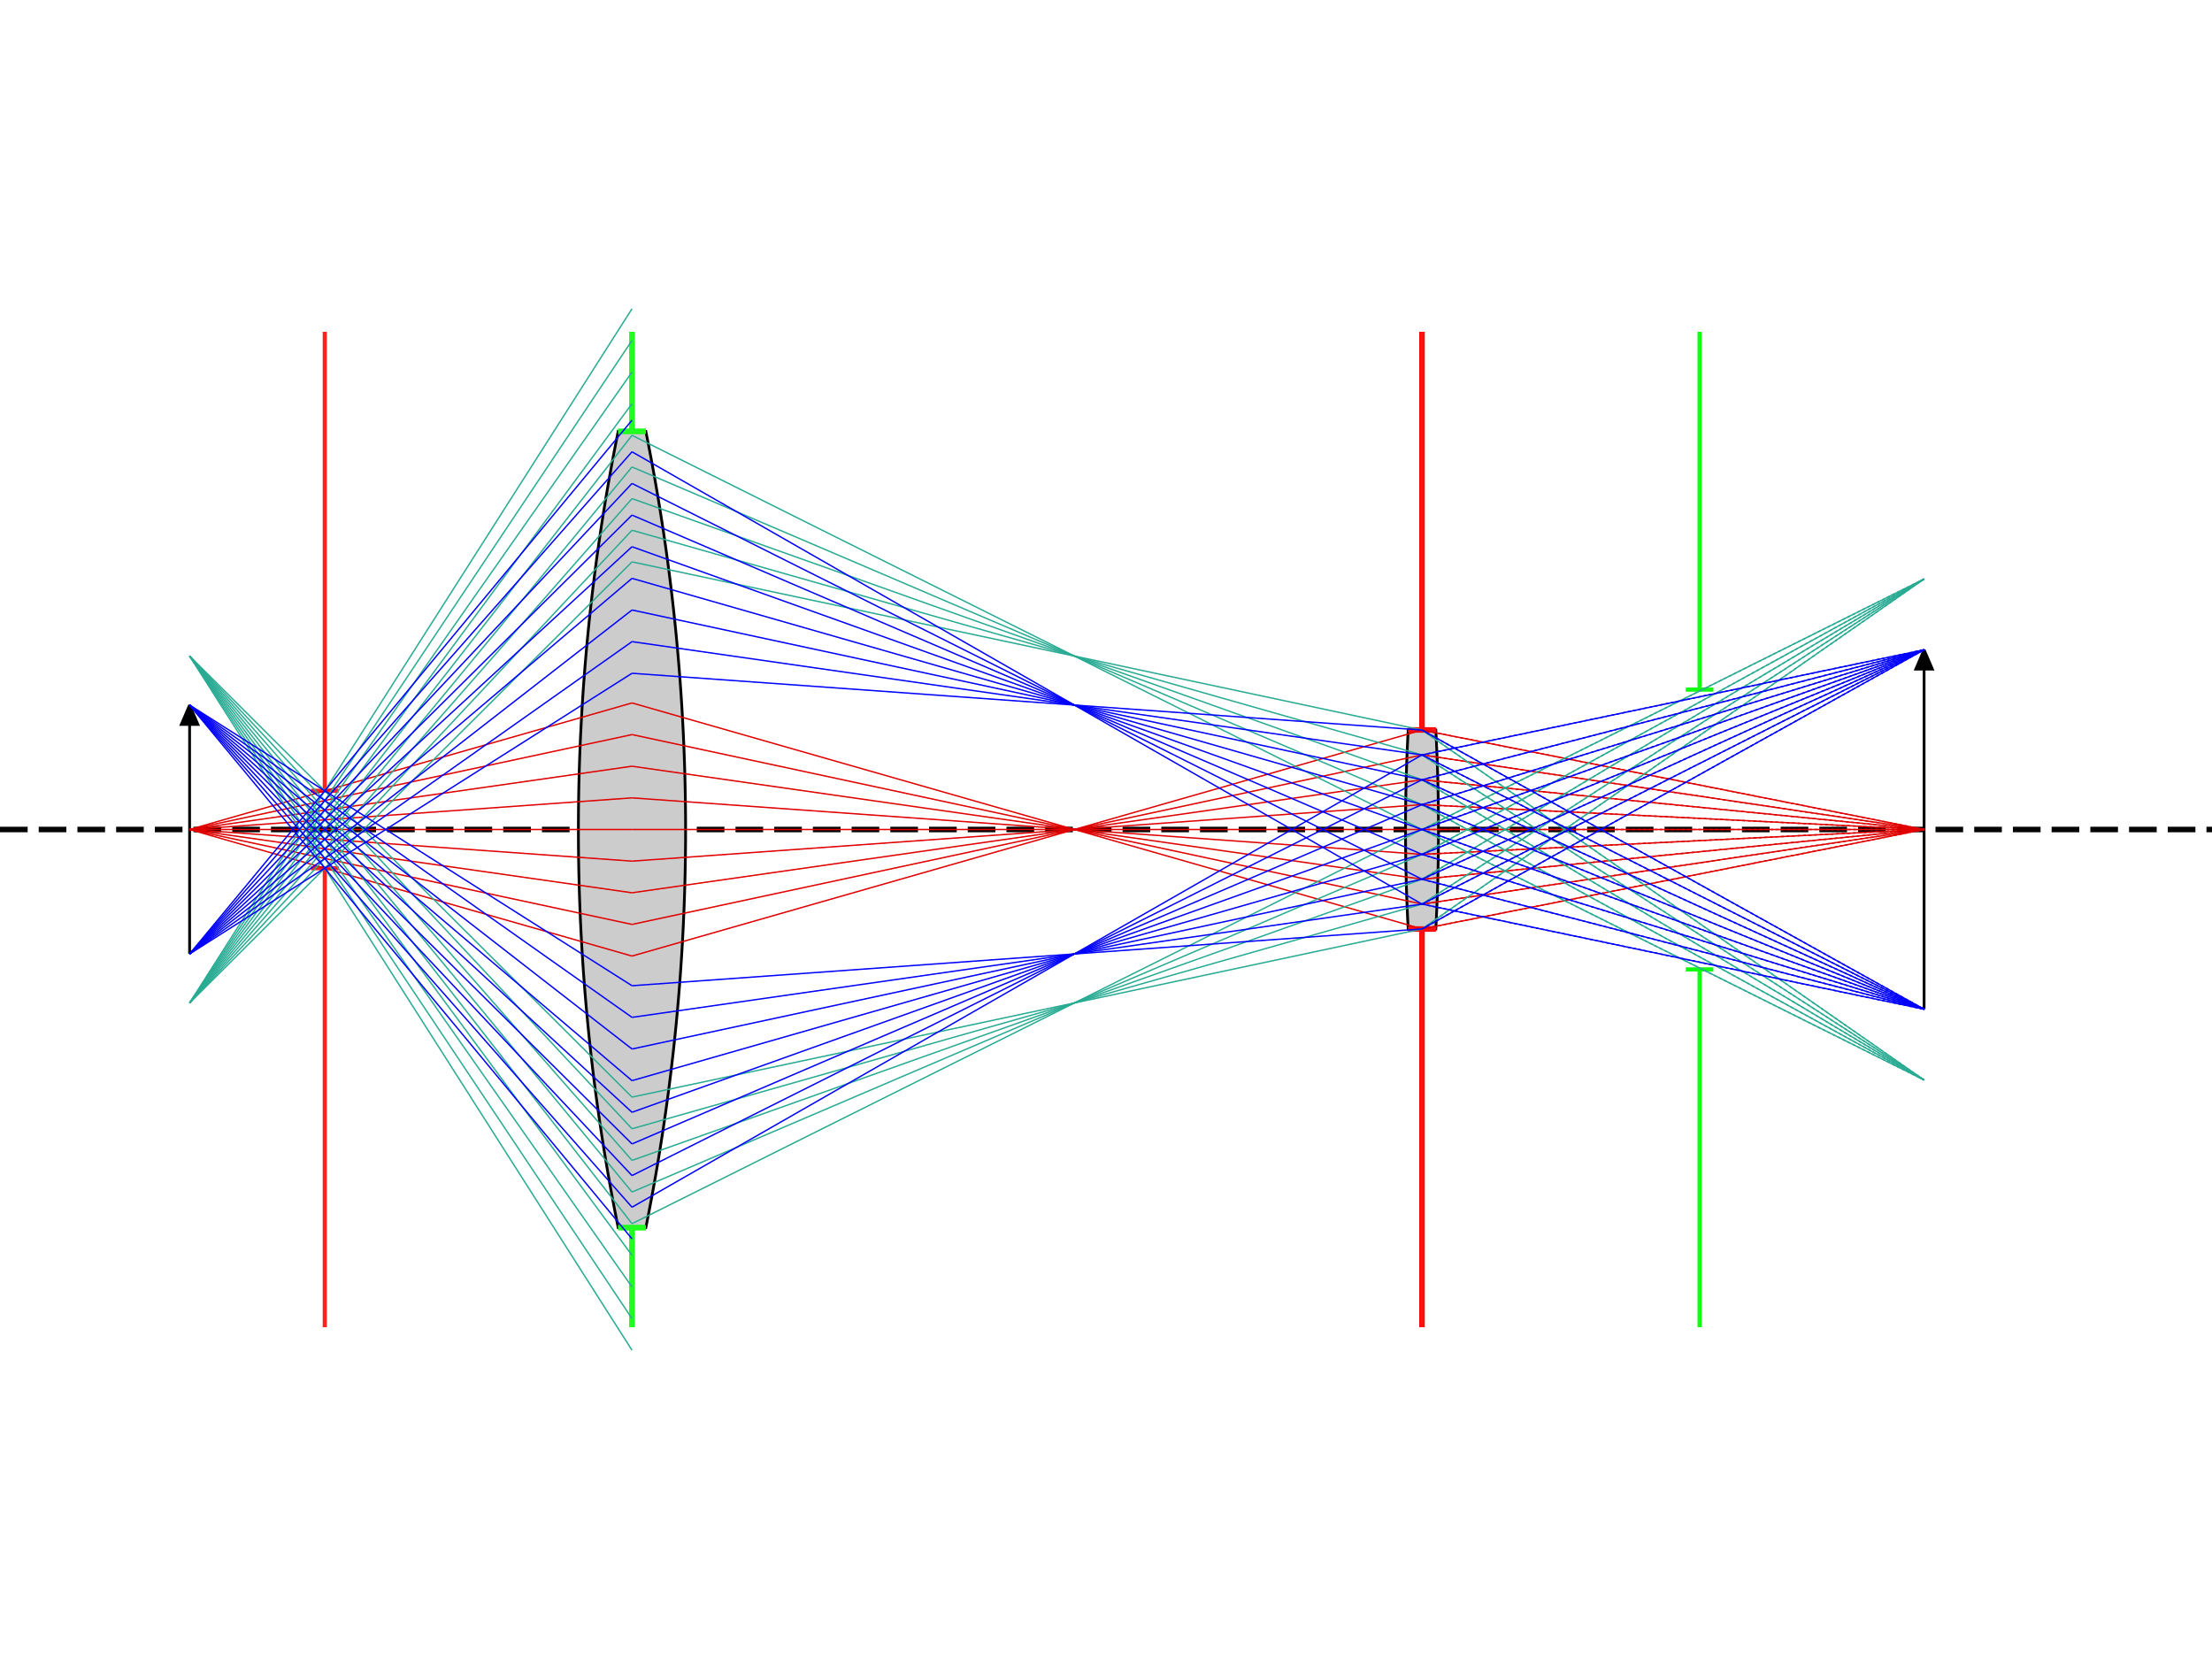 <?xml version="1.0" encoding="utf-8" ?>
<svg baseProfile="full" height="600" version="1.1" width="800" xmlns="http://www.w3.org/2000/svg" xmlns:ev="http://www.w3.org/2001/xml-events" xmlns:inkscape="http://www.inkscape.org/namespaces/inkscape" xmlns:sodipodi="http://sodipodi.sourceforge.net/DTD/sodipodi-0.dtd" xmlns:xlink="http://www.w3.org/1999/xlink"><defs /><g inkscape:groupmode="layer" inkscape:label="axis"><line fill="none" stroke="#040404" stroke-dasharray="10,4" stroke-width="2.0" x1="0" x2="800" y1="300.0" y2="300.0" /></g><g inkscape:groupmode="layer" inkscape:label="optics"><path d="M 228.571,300.0 m -5.0,-144.0 a 728,728 0 0 0    0,288.0 h   10 a 728,728 0 0 0    0,-288.0 z" fill="#CCCCCC" id="objective" stroke="#000000" stroke-dasharray="100,0" stroke-width="1.0" /><path d="M 514.286,300.0 m -5.0,-36.0 a 676.0,676.0 0 0 0    0,72.0 h   10 a 676.0,676.0 0 0 0    0,-72.0 z" fill="#CCCCCC" id="eyepiece" stroke="#000000" stroke-dasharray="100,0" stroke-width="1.0" /></g><g inkscape:groupmode="layer" inkscape:label="stops"><path d="M 514.286,300.0 m -5.0,36.0 h   10 m    0,-72.0 h  -10 m  5.0,   0 v -144.0 m    0,216.0 v 144.0 " fill="none" id="eyepiece" stroke="#FF0000" stroke-dasharray="100,0" stroke-width="2" /><path d="M 228.571,300.0 m -5.0,144.0 h   10 m    0,-288.0 h  -10 m  5.0,   0 v -36.0 m    0,324.0 v 36.0 " fill="none" id="objective" stroke="#00FF00" stroke-dasharray="100,0" stroke-width="2" /></g><g inkscape:groupmode="layer" inkscape:label="pupils"><path d="M 117.46,300.0 m -5.0,14 h   10 m    0,-28 h  -10 m  5.0,   0 v -166.0 m    0,194.0 v 166.0 " fill="none" id="__entrance_pupil__" stroke="#FF2020" stroke-dasharray="100,0" stroke-width="1.5" /><path d="M 514.286,300.0 m -5.0,36.0 h   10 m    0,-72.0 h  -10 m  5.0,   0 v -144.0 m    0,216.0 v 144.0 " fill="none" id="__exit_pupil__" stroke="#FF1010" stroke-dasharray="100,0" stroke-width="1.5" /></g><g inkscape:groupmode="layer" inkscape:label="windows"><path d="M 228.571,300.0 m -5.0,144.0 h   10 m    0,-288.0 h  -10 m  5.0,   0 v -36.0 m    0,324.0 v 36.0 " fill="none" id="__entrance_window__" stroke="#20FF20" stroke-dasharray="100,0" stroke-width="1.5" /><path d="M 614.672,300.0 m -5.0,50.595 h   10 m    0,-101.189 h  -10 m  5.0,   0 v -129.405 m    0,230.595 v 129.405 " fill="none" id="__exit_window__" stroke="#10FF10" stroke-dasharray="100,0" stroke-width="1.5" /></g><g inkscape:groupmode="layer" inkscape:label="objects"><path d="M 68.571,300.0 m    0,45.0 v -90.0 l   -3, 7.0 l    6,   0 l   -3,-7.0 " fill="#000000" stroke="#000000" stroke-dasharray="100,0" stroke-width="1.0" /></g><g inkscape:groupmode="layer" inkscape:label="images"><path d="M 695.873,300.0 m    0,65 v -130 l   -3, 7.0 l    6,   0 l   -3,-7.0 " fill="#020202" stroke="#020202" stroke-dasharray="100,0" stroke-width="1.0" /></g><g inkscape:groupmode="layer" inkscape:label="rayGroup1"><line fill="none" stroke="#E00000" stroke-dasharray="100,0" stroke-width="0.5" x1="68.571" x2="228.571" y1="300.0" y2="345.772" /><line fill="none" stroke="#E00000" stroke-dasharray="100,0" stroke-width="0.5" x1="228.571" x2="514.286" y1="345.772" y2="264.036" /><line fill="none" stroke="#E00000" stroke-dasharray="100,0" stroke-width="0.5" x1="514.286" x2="695.873" y1="264.036" y2="300.0" /><line fill="none" stroke="#E00000" stroke-dasharray="1,1" stroke-width="0.5" x1="514.286" x2="695.873" y1="264.036" y2="300.0" /><line fill="none" stroke="#E00000" stroke-dasharray="100,0" stroke-width="0.5" x1="68.571" x2="228.571" y1="300.0" y2="334.329" /><line fill="none" stroke="#E00000" stroke-dasharray="100,0" stroke-width="0.5" x1="228.571" x2="514.286" y1="334.329" y2="273.027" /><line fill="none" stroke="#E00000" stroke-dasharray="100,0" stroke-width="0.5" x1="514.286" x2="695.873" y1="273.027" y2="300.0" /><line fill="none" stroke="#E00000" stroke-dasharray="1,1" stroke-width="0.5" x1="514.286" x2="695.873" y1="273.027" y2="300.0" /><line fill="none" stroke="#E00000" stroke-dasharray="100,0" stroke-width="0.5" x1="68.571" x2="228.571" y1="300.0" y2="322.886" /><line fill="none" stroke="#E00000" stroke-dasharray="100,0" stroke-width="0.5" x1="228.571" x2="514.286" y1="322.886" y2="282.018" /><line fill="none" stroke="#E00000" stroke-dasharray="100,0" stroke-width="0.5" x1="514.286" x2="695.873" y1="282.018" y2="300.0" /><line fill="none" stroke="#E00000" stroke-dasharray="1,1" stroke-width="0.5" x1="514.286" x2="695.873" y1="282.018" y2="300.0" /><line fill="none" stroke="#E00000" stroke-dasharray="100,0" stroke-width="0.5" x1="68.571" x2="228.571" y1="300.0" y2="311.443" /><line fill="none" stroke="#E00000" stroke-dasharray="100,0" stroke-width="0.5" x1="228.571" x2="514.286" y1="311.443" y2="291.009" /><line fill="none" stroke="#E00000" stroke-dasharray="100,0" stroke-width="0.5" x1="514.286" x2="695.873" y1="291.009" y2="300.0" /><line fill="none" stroke="#E00000" stroke-dasharray="1,1" stroke-width="0.5" x1="514.286" x2="695.873" y1="291.009" y2="300.0" /><line fill="none" stroke="#E00000" stroke-dasharray="100,0" stroke-width="0.5" x1="68.571" x2="228.571" y1="300.0" y2="300.0" /><line fill="none" stroke="#E00000" stroke-dasharray="100,0" stroke-width="0.5" x1="228.571" x2="514.286" y1="300.0" y2="300.0" /><line fill="none" stroke="#E00000" stroke-dasharray="100,0" stroke-width="0.5" x1="514.286" x2="695.873" y1="300.0" y2="300.0" /><line fill="none" stroke="#E00000" stroke-dasharray="1,1" stroke-width="0.5" x1="514.286" x2="695.873" y1="300.0" y2="300.0" /><line fill="none" stroke="#E00000" stroke-dasharray="100,0" stroke-width="0.5" x1="68.571" x2="228.571" y1="300.0" y2="288.557" /><line fill="none" stroke="#E00000" stroke-dasharray="100,0" stroke-width="0.5" x1="228.571" x2="514.286" y1="288.557" y2="308.991" /><line fill="none" stroke="#E00000" stroke-dasharray="100,0" stroke-width="0.5" x1="514.286" x2="695.873" y1="308.991" y2="300.0" /><line fill="none" stroke="#E00000" stroke-dasharray="1,1" stroke-width="0.5" x1="514.286" x2="695.873" y1="308.991" y2="300.0" /><line fill="none" stroke="#E00000" stroke-dasharray="100,0" stroke-width="0.5" x1="68.571" x2="228.571" y1="300.0" y2="277.114" /><line fill="none" stroke="#E00000" stroke-dasharray="100,0" stroke-width="0.5" x1="228.571" x2="514.286" y1="277.114" y2="317.982" /><line fill="none" stroke="#E00000" stroke-dasharray="100,0" stroke-width="0.5" x1="514.286" x2="695.873" y1="317.982" y2="300.0" /><line fill="none" stroke="#E00000" stroke-dasharray="1,1" stroke-width="0.5" x1="514.286" x2="695.873" y1="317.982" y2="300.0" /><line fill="none" stroke="#E00000" stroke-dasharray="100,0" stroke-width="0.5" x1="68.571" x2="228.571" y1="300.0" y2="265.671" /><line fill="none" stroke="#E00000" stroke-dasharray="100,0" stroke-width="0.5" x1="228.571" x2="514.286" y1="265.671" y2="326.973" /><line fill="none" stroke="#E00000" stroke-dasharray="100,0" stroke-width="0.5" x1="514.286" x2="695.873" y1="326.973" y2="300.0" /><line fill="none" stroke="#E00000" stroke-dasharray="1,1" stroke-width="0.5" x1="514.286" x2="695.873" y1="326.973" y2="300.0" /><line fill="none" stroke="#E00000" stroke-dasharray="100,0" stroke-width="0.5" x1="68.571" x2="228.571" y1="300.0" y2="254.228" /><line fill="none" stroke="#E00000" stroke-dasharray="100,0" stroke-width="0.5" x1="228.571" x2="514.286" y1="254.228" y2="335.964" /><line fill="none" stroke="#E00000" stroke-dasharray="100,0" stroke-width="0.5" x1="514.286" x2="695.873" y1="335.964" y2="300.0" /><line fill="none" stroke="#E00000" stroke-dasharray="1,1" stroke-width="0.5" x1="514.286" x2="695.873" y1="335.964" y2="300.0" /></g><g inkscape:groupmode="layer" inkscape:label="rayGroup2"><line fill="none" stroke="#29ab93" stroke-dasharray="100,0" stroke-width="0.5" x1="68.571" x2="228.571" y1="362.726" y2="203.212" /><line fill="none" stroke="#29ab93" stroke-dasharray="100,0" stroke-width="0.5" x1="228.571" x2="514.286" y1="203.212" y2="264.036" /><line fill="none" stroke="#29ab93" stroke-dasharray="100,0" stroke-width="0.5" x1="514.286" x2="695.873" y1="264.036" y2="390.605" /><line fill="none" stroke="#29ab93" stroke-dasharray="1,1" stroke-width="0.5" x1="514.286" x2="695.873" y1="264.036" y2="390.605" /><line fill="none" stroke="#29ab93" stroke-dasharray="100,0" stroke-width="0.5" x1="68.571" x2="228.571" y1="362.726" y2="191.769" /><line fill="none" stroke="#29ab93" stroke-dasharray="100,0" stroke-width="0.5" x1="228.571" x2="514.286" y1="191.769" y2="273.027" /><line fill="none" stroke="#29ab93" stroke-dasharray="100,0" stroke-width="0.5" x1="514.286" x2="695.873" y1="273.027" y2="390.605" /><line fill="none" stroke="#29ab93" stroke-dasharray="1,1" stroke-width="0.5" x1="514.286" x2="695.873" y1="273.027" y2="390.605" /><line fill="none" stroke="#29ab93" stroke-dasharray="100,0" stroke-width="0.5" x1="68.571" x2="228.571" y1="362.726" y2="180.326" /><line fill="none" stroke="#29ab93" stroke-dasharray="100,0" stroke-width="0.5" x1="228.571" x2="514.286" y1="180.326" y2="282.018" /><line fill="none" stroke="#29ab93" stroke-dasharray="100,0" stroke-width="0.5" x1="514.286" x2="695.873" y1="282.018" y2="390.605" /><line fill="none" stroke="#29ab93" stroke-dasharray="1,1" stroke-width="0.5" x1="514.286" x2="695.873" y1="282.018" y2="390.605" /><line fill="none" stroke="#29ab93" stroke-dasharray="100,0" stroke-width="0.5" x1="68.571" x2="228.571" y1="362.726" y2="168.883" /><line fill="none" stroke="#29ab93" stroke-dasharray="100,0" stroke-width="0.5" x1="228.571" x2="514.286" y1="168.883" y2="291.009" /><line fill="none" stroke="#29ab93" stroke-dasharray="100,0" stroke-width="0.5" x1="514.286" x2="695.873" y1="291.009" y2="390.605" /><line fill="none" stroke="#29ab93" stroke-dasharray="1,1" stroke-width="0.5" x1="514.286" x2="695.873" y1="291.009" y2="390.605" /><line fill="none" stroke="#29ab93" stroke-dasharray="100,0" stroke-width="0.5" x1="68.571" x2="228.571" y1="362.726" y2="157.44" /><line fill="none" stroke="#29ab93" stroke-dasharray="100,0" stroke-width="0.5" x1="228.571" x2="514.286" y1="157.44" y2="300" /><line fill="none" stroke="#29ab93" stroke-dasharray="100,0" stroke-width="0.5" x1="514.286" x2="695.873" y1="300" y2="390.605" /><line fill="none" stroke="#29ab93" stroke-dasharray="1,1" stroke-width="0.5" x1="514.286" x2="695.873" y1="300" y2="390.605" /><line fill="none" stroke="#29ab93" stroke-dasharray="100,0" stroke-width="0.5" x1="68.571" x2="228.571" y1="362.726" y2="145.997" /><line fill="none" stroke="#29ab93" stroke-dasharray="100,0" stroke-width="0.5" x1="68.571" x2="228.571" y1="362.726" y2="134.554" /><line fill="none" stroke="#29ab93" stroke-dasharray="100,0" stroke-width="0.5" x1="68.571" x2="228.571" y1="362.726" y2="123.111" /><line fill="none" stroke="#29ab93" stroke-dasharray="100,0" stroke-width="0.5" x1="68.571" x2="228.571" y1="362.726" y2="111.668" /><line fill="none" stroke="#29ab93" stroke-dasharray="100,0" stroke-width="0.5" x1="68.571" x2="228.571" y1="237.274" y2="488.332" /><line fill="none" stroke="#29ab93" stroke-dasharray="100,0" stroke-width="0.5" x1="68.571" x2="228.571" y1="237.274" y2="476.889" /><line fill="none" stroke="#29ab93" stroke-dasharray="100,0" stroke-width="0.5" x1="68.571" x2="228.571" y1="237.274" y2="465.446" /><line fill="none" stroke="#29ab93" stroke-dasharray="100,0" stroke-width="0.5" x1="68.571" x2="228.571" y1="237.274" y2="454.003" /><line fill="none" stroke="#29ab93" stroke-dasharray="100,0" stroke-width="0.5" x1="68.571" x2="228.571" y1="237.274" y2="442.56" /><line fill="none" stroke="#29ab93" stroke-dasharray="100,0" stroke-width="0.5" x1="228.571" x2="514.286" y1="442.56" y2="300" /><line fill="none" stroke="#29ab93" stroke-dasharray="100,0" stroke-width="0.5" x1="514.286" x2="695.873" y1="300" y2="209.395" /><line fill="none" stroke="#29ab93" stroke-dasharray="1,1" stroke-width="0.5" x1="514.286" x2="695.873" y1="300" y2="209.395" /><line fill="none" stroke="#29ab93" stroke-dasharray="100,0" stroke-width="0.5" x1="68.571" x2="228.571" y1="237.274" y2="431.117" /><line fill="none" stroke="#29ab93" stroke-dasharray="100,0" stroke-width="0.5" x1="228.571" x2="514.286" y1="431.117" y2="308.991" /><line fill="none" stroke="#29ab93" stroke-dasharray="100,0" stroke-width="0.5" x1="514.286" x2="695.873" y1="308.991" y2="209.395" /><line fill="none" stroke="#29ab93" stroke-dasharray="1,1" stroke-width="0.5" x1="514.286" x2="695.873" y1="308.991" y2="209.395" /><line fill="none" stroke="#29ab93" stroke-dasharray="100,0" stroke-width="0.5" x1="68.571" x2="228.571" y1="237.274" y2="419.674" /><line fill="none" stroke="#29ab93" stroke-dasharray="100,0" stroke-width="0.5" x1="228.571" x2="514.286" y1="419.674" y2="317.982" /><line fill="none" stroke="#29ab93" stroke-dasharray="100,0" stroke-width="0.5" x1="514.286" x2="695.873" y1="317.982" y2="209.395" /><line fill="none" stroke="#29ab93" stroke-dasharray="1,1" stroke-width="0.5" x1="514.286" x2="695.873" y1="317.982" y2="209.395" /><line fill="none" stroke="#29ab93" stroke-dasharray="100,0" stroke-width="0.5" x1="68.571" x2="228.571" y1="237.274" y2="408.231" /><line fill="none" stroke="#29ab93" stroke-dasharray="100,0" stroke-width="0.5" x1="228.571" x2="514.286" y1="408.231" y2="326.973" /><line fill="none" stroke="#29ab93" stroke-dasharray="100,0" stroke-width="0.5" x1="514.286" x2="695.873" y1="326.973" y2="209.395" /><line fill="none" stroke="#29ab93" stroke-dasharray="1,1" stroke-width="0.5" x1="514.286" x2="695.873" y1="326.973" y2="209.395" /><line fill="none" stroke="#29ab93" stroke-dasharray="100,0" stroke-width="0.5" x1="68.571" x2="228.571" y1="237.274" y2="396.788" /><line fill="none" stroke="#29ab93" stroke-dasharray="100,0" stroke-width="0.5" x1="228.571" x2="514.286" y1="396.788" y2="335.964" /><line fill="none" stroke="#29ab93" stroke-dasharray="100,0" stroke-width="0.5" x1="514.286" x2="695.873" y1="335.964" y2="209.395" /><line fill="none" stroke="#29ab93" stroke-dasharray="1,1" stroke-width="0.5" x1="514.286" x2="695.873" y1="335.964" y2="209.395" /></g><g inkscape:groupmode="layer" inkscape:label="rayGroup3"><line fill="none" stroke="#0000FF" stroke-dasharray="100,0" stroke-width="0.5" x1="68.571" x2="228.571" y1="255.0" y2="448.045" /><line fill="none" stroke="#0000FF" stroke-dasharray="100,0" stroke-width="0.5" x1="68.571" x2="228.571" y1="255.0" y2="436.602" /><line fill="none" stroke="#0000FF" stroke-dasharray="100,0" stroke-width="0.5" x1="228.571" x2="514.286" y1="436.602" y2="273.027" /><line fill="none" stroke="#0000FF" stroke-dasharray="100,0" stroke-width="0.5" x1="514.286" x2="695.873" y1="273.027" y2="235" /><line fill="none" stroke="#0000FF" stroke-dasharray="1,1" stroke-width="0.5" x1="514.286" x2="695.873" y1="273.027" y2="235" /><line fill="none" stroke="#0000FF" stroke-dasharray="100,0" stroke-width="0.5" x1="68.571" x2="228.571" y1="255.0" y2="425.159" /><line fill="none" stroke="#0000FF" stroke-dasharray="100,0" stroke-width="0.5" x1="228.571" x2="514.286" y1="425.159" y2="282.018" /><line fill="none" stroke="#0000FF" stroke-dasharray="100,0" stroke-width="0.5" x1="514.286" x2="695.873" y1="282.018" y2="235" /><line fill="none" stroke="#0000FF" stroke-dasharray="1,1" stroke-width="0.5" x1="514.286" x2="695.873" y1="282.018" y2="235" /><line fill="none" stroke="#0000FF" stroke-dasharray="100,0" stroke-width="0.5" x1="68.571" x2="228.571" y1="255.0" y2="413.716" /><line fill="none" stroke="#0000FF" stroke-dasharray="100,0" stroke-width="0.5" x1="228.571" x2="514.286" y1="413.716" y2="291.009" /><line fill="none" stroke="#0000FF" stroke-dasharray="100,0" stroke-width="0.5" x1="514.286" x2="695.873" y1="291.009" y2="235" /><line fill="none" stroke="#0000FF" stroke-dasharray="1,1" stroke-width="0.5" x1="514.286" x2="695.873" y1="291.009" y2="235" /><line fill="none" stroke="#0000FF" stroke-dasharray="100,0" stroke-width="0.5" x1="68.571" x2="228.571" y1="255.0" y2="402.273" /><line fill="none" stroke="#0000FF" stroke-dasharray="100,0" stroke-width="0.5" x1="228.571" x2="514.286" y1="402.273" y2="300.0" /><line fill="none" stroke="#0000FF" stroke-dasharray="100,0" stroke-width="0.5" x1="514.286" x2="695.873" y1="300.0" y2="235.0" /><line fill="none" stroke="#0000FF" stroke-dasharray="1,1" stroke-width="0.5" x1="514.286" x2="695.873" y1="300.0" y2="235.0" /><line fill="none" stroke="#0000FF" stroke-dasharray="100,0" stroke-width="0.5" x1="68.571" x2="228.571" y1="255.0" y2="390.83" /><line fill="none" stroke="#0000FF" stroke-dasharray="100,0" stroke-width="0.5" x1="228.571" x2="514.286" y1="390.83" y2="308.991" /><line fill="none" stroke="#0000FF" stroke-dasharray="100,0" stroke-width="0.5" x1="514.286" x2="695.873" y1="308.991" y2="235.0" /><line fill="none" stroke="#0000FF" stroke-dasharray="1,1" stroke-width="0.5" x1="514.286" x2="695.873" y1="308.991" y2="235.0" /><line fill="none" stroke="#0000FF" stroke-dasharray="100,0" stroke-width="0.5" x1="68.571" x2="228.571" y1="255.0" y2="379.387" /><line fill="none" stroke="#0000FF" stroke-dasharray="100,0" stroke-width="0.5" x1="228.571" x2="514.286" y1="379.387" y2="317.982" /><line fill="none" stroke="#0000FF" stroke-dasharray="100,0" stroke-width="0.5" x1="514.286" x2="695.873" y1="317.982" y2="235.0" /><line fill="none" stroke="#0000FF" stroke-dasharray="1,1" stroke-width="0.5" x1="514.286" x2="695.873" y1="317.982" y2="235.0" /><line fill="none" stroke="#0000FF" stroke-dasharray="100,0" stroke-width="0.5" x1="68.571" x2="228.571" y1="255.0" y2="367.943" /><line fill="none" stroke="#0000FF" stroke-dasharray="100,0" stroke-width="0.5" x1="228.571" x2="514.286" y1="367.943" y2="326.973" /><line fill="none" stroke="#0000FF" stroke-dasharray="100,0" stroke-width="0.5" x1="514.286" x2="695.873" y1="326.973" y2="235" /><line fill="none" stroke="#0000FF" stroke-dasharray="1,1" stroke-width="0.5" x1="514.286" x2="695.873" y1="326.973" y2="235" /><line fill="none" stroke="#0000FF" stroke-dasharray="100,0" stroke-width="0.5" x1="68.571" x2="228.571" y1="255.0" y2="356.5" /><line fill="none" stroke="#0000FF" stroke-dasharray="100,0" stroke-width="0.5" x1="228.571" x2="514.286" y1="356.5" y2="335.964" /><line fill="none" stroke="#0000FF" stroke-dasharray="100,0" stroke-width="0.5" x1="514.286" x2="695.873" y1="335.964" y2="235" /><line fill="none" stroke="#0000FF" stroke-dasharray="1,1" stroke-width="0.5" x1="514.286" x2="695.873" y1="335.964" y2="235" /><line fill="none" stroke="#0000FF" stroke-dasharray="100,0" stroke-width="0.5" x1="68.571" x2="228.571" y1="345.0" y2="243.5" /><line fill="none" stroke="#0000FF" stroke-dasharray="100,0" stroke-width="0.5" x1="228.571" x2="514.286" y1="243.5" y2="264.036" /><line fill="none" stroke="#0000FF" stroke-dasharray="100,0" stroke-width="0.5" x1="514.286" x2="695.873" y1="264.036" y2="365" /><line fill="none" stroke="#0000FF" stroke-dasharray="1,1" stroke-width="0.5" x1="514.286" x2="695.873" y1="264.036" y2="365" /><line fill="none" stroke="#0000FF" stroke-dasharray="100,0" stroke-width="0.5" x1="68.571" x2="228.571" y1="345.0" y2="232.057" /><line fill="none" stroke="#0000FF" stroke-dasharray="100,0" stroke-width="0.5" x1="228.571" x2="514.286" y1="232.057" y2="273.027" /><line fill="none" stroke="#0000FF" stroke-dasharray="100,0" stroke-width="0.5" x1="514.286" x2="695.873" y1="273.027" y2="365" /><line fill="none" stroke="#0000FF" stroke-dasharray="1,1" stroke-width="0.5" x1="514.286" x2="695.873" y1="273.027" y2="365" /><line fill="none" stroke="#0000FF" stroke-dasharray="100,0" stroke-width="0.5" x1="68.571" x2="228.571" y1="345.0" y2="220.613" /><line fill="none" stroke="#0000FF" stroke-dasharray="100,0" stroke-width="0.5" x1="228.571" x2="514.286" y1="220.613" y2="282.018" /><line fill="none" stroke="#0000FF" stroke-dasharray="100,0" stroke-width="0.5" x1="514.286" x2="695.873" y1="282.018" y2="365.0" /><line fill="none" stroke="#0000FF" stroke-dasharray="1,1" stroke-width="0.5" x1="514.286" x2="695.873" y1="282.018" y2="365.0" /><line fill="none" stroke="#0000FF" stroke-dasharray="100,0" stroke-width="0.5" x1="68.571" x2="228.571" y1="345.0" y2="209.17" /><line fill="none" stroke="#0000FF" stroke-dasharray="100,0" stroke-width="0.5" x1="228.571" x2="514.286" y1="209.17" y2="291.009" /><line fill="none" stroke="#0000FF" stroke-dasharray="100,0" stroke-width="0.5" x1="514.286" x2="695.873" y1="291.009" y2="365.0" /><line fill="none" stroke="#0000FF" stroke-dasharray="1,1" stroke-width="0.5" x1="514.286" x2="695.873" y1="291.009" y2="365.0" /><line fill="none" stroke="#0000FF" stroke-dasharray="100,0" stroke-width="0.5" x1="68.571" x2="228.571" y1="345.0" y2="197.727" /><line fill="none" stroke="#0000FF" stroke-dasharray="100,0" stroke-width="0.5" x1="228.571" x2="514.286" y1="197.727" y2="300.0" /><line fill="none" stroke="#0000FF" stroke-dasharray="100,0" stroke-width="0.5" x1="514.286" x2="695.873" y1="300.0" y2="365.0" /><line fill="none" stroke="#0000FF" stroke-dasharray="1,1" stroke-width="0.5" x1="514.286" x2="695.873" y1="300.0" y2="365.0" /><line fill="none" stroke="#0000FF" stroke-dasharray="100,0" stroke-width="0.5" x1="68.571" x2="228.571" y1="345.0" y2="186.284" /><line fill="none" stroke="#0000FF" stroke-dasharray="100,0" stroke-width="0.5" x1="228.571" x2="514.286" y1="186.284" y2="308.991" /><line fill="none" stroke="#0000FF" stroke-dasharray="100,0" stroke-width="0.5" x1="514.286" x2="695.873" y1="308.991" y2="365" /><line fill="none" stroke="#0000FF" stroke-dasharray="1,1" stroke-width="0.5" x1="514.286" x2="695.873" y1="308.991" y2="365" /><line fill="none" stroke="#0000FF" stroke-dasharray="100,0" stroke-width="0.5" x1="68.571" x2="228.571" y1="345.0" y2="174.841" /><line fill="none" stroke="#0000FF" stroke-dasharray="100,0" stroke-width="0.5" x1="228.571" x2="514.286" y1="174.841" y2="317.982" /><line fill="none" stroke="#0000FF" stroke-dasharray="100,0" stroke-width="0.5" x1="514.286" x2="695.873" y1="317.982" y2="365" /><line fill="none" stroke="#0000FF" stroke-dasharray="1,1" stroke-width="0.5" x1="514.286" x2="695.873" y1="317.982" y2="365" /><line fill="none" stroke="#0000FF" stroke-dasharray="100,0" stroke-width="0.5" x1="68.571" x2="228.571" y1="345.0" y2="163.398" /><line fill="none" stroke="#0000FF" stroke-dasharray="100,0" stroke-width="0.5" x1="228.571" x2="514.286" y1="163.398" y2="326.973" /><line fill="none" stroke="#0000FF" stroke-dasharray="100,0" stroke-width="0.5" x1="514.286" x2="695.873" y1="326.973" y2="365.0" /><line fill="none" stroke="#0000FF" stroke-dasharray="1,1" stroke-width="0.5" x1="514.286" x2="695.873" y1="326.973" y2="365.0" /><line fill="none" stroke="#0000FF" stroke-dasharray="100,0" stroke-width="0.5" x1="68.571" x2="228.571" y1="345.0" y2="151.955" /></g></svg>